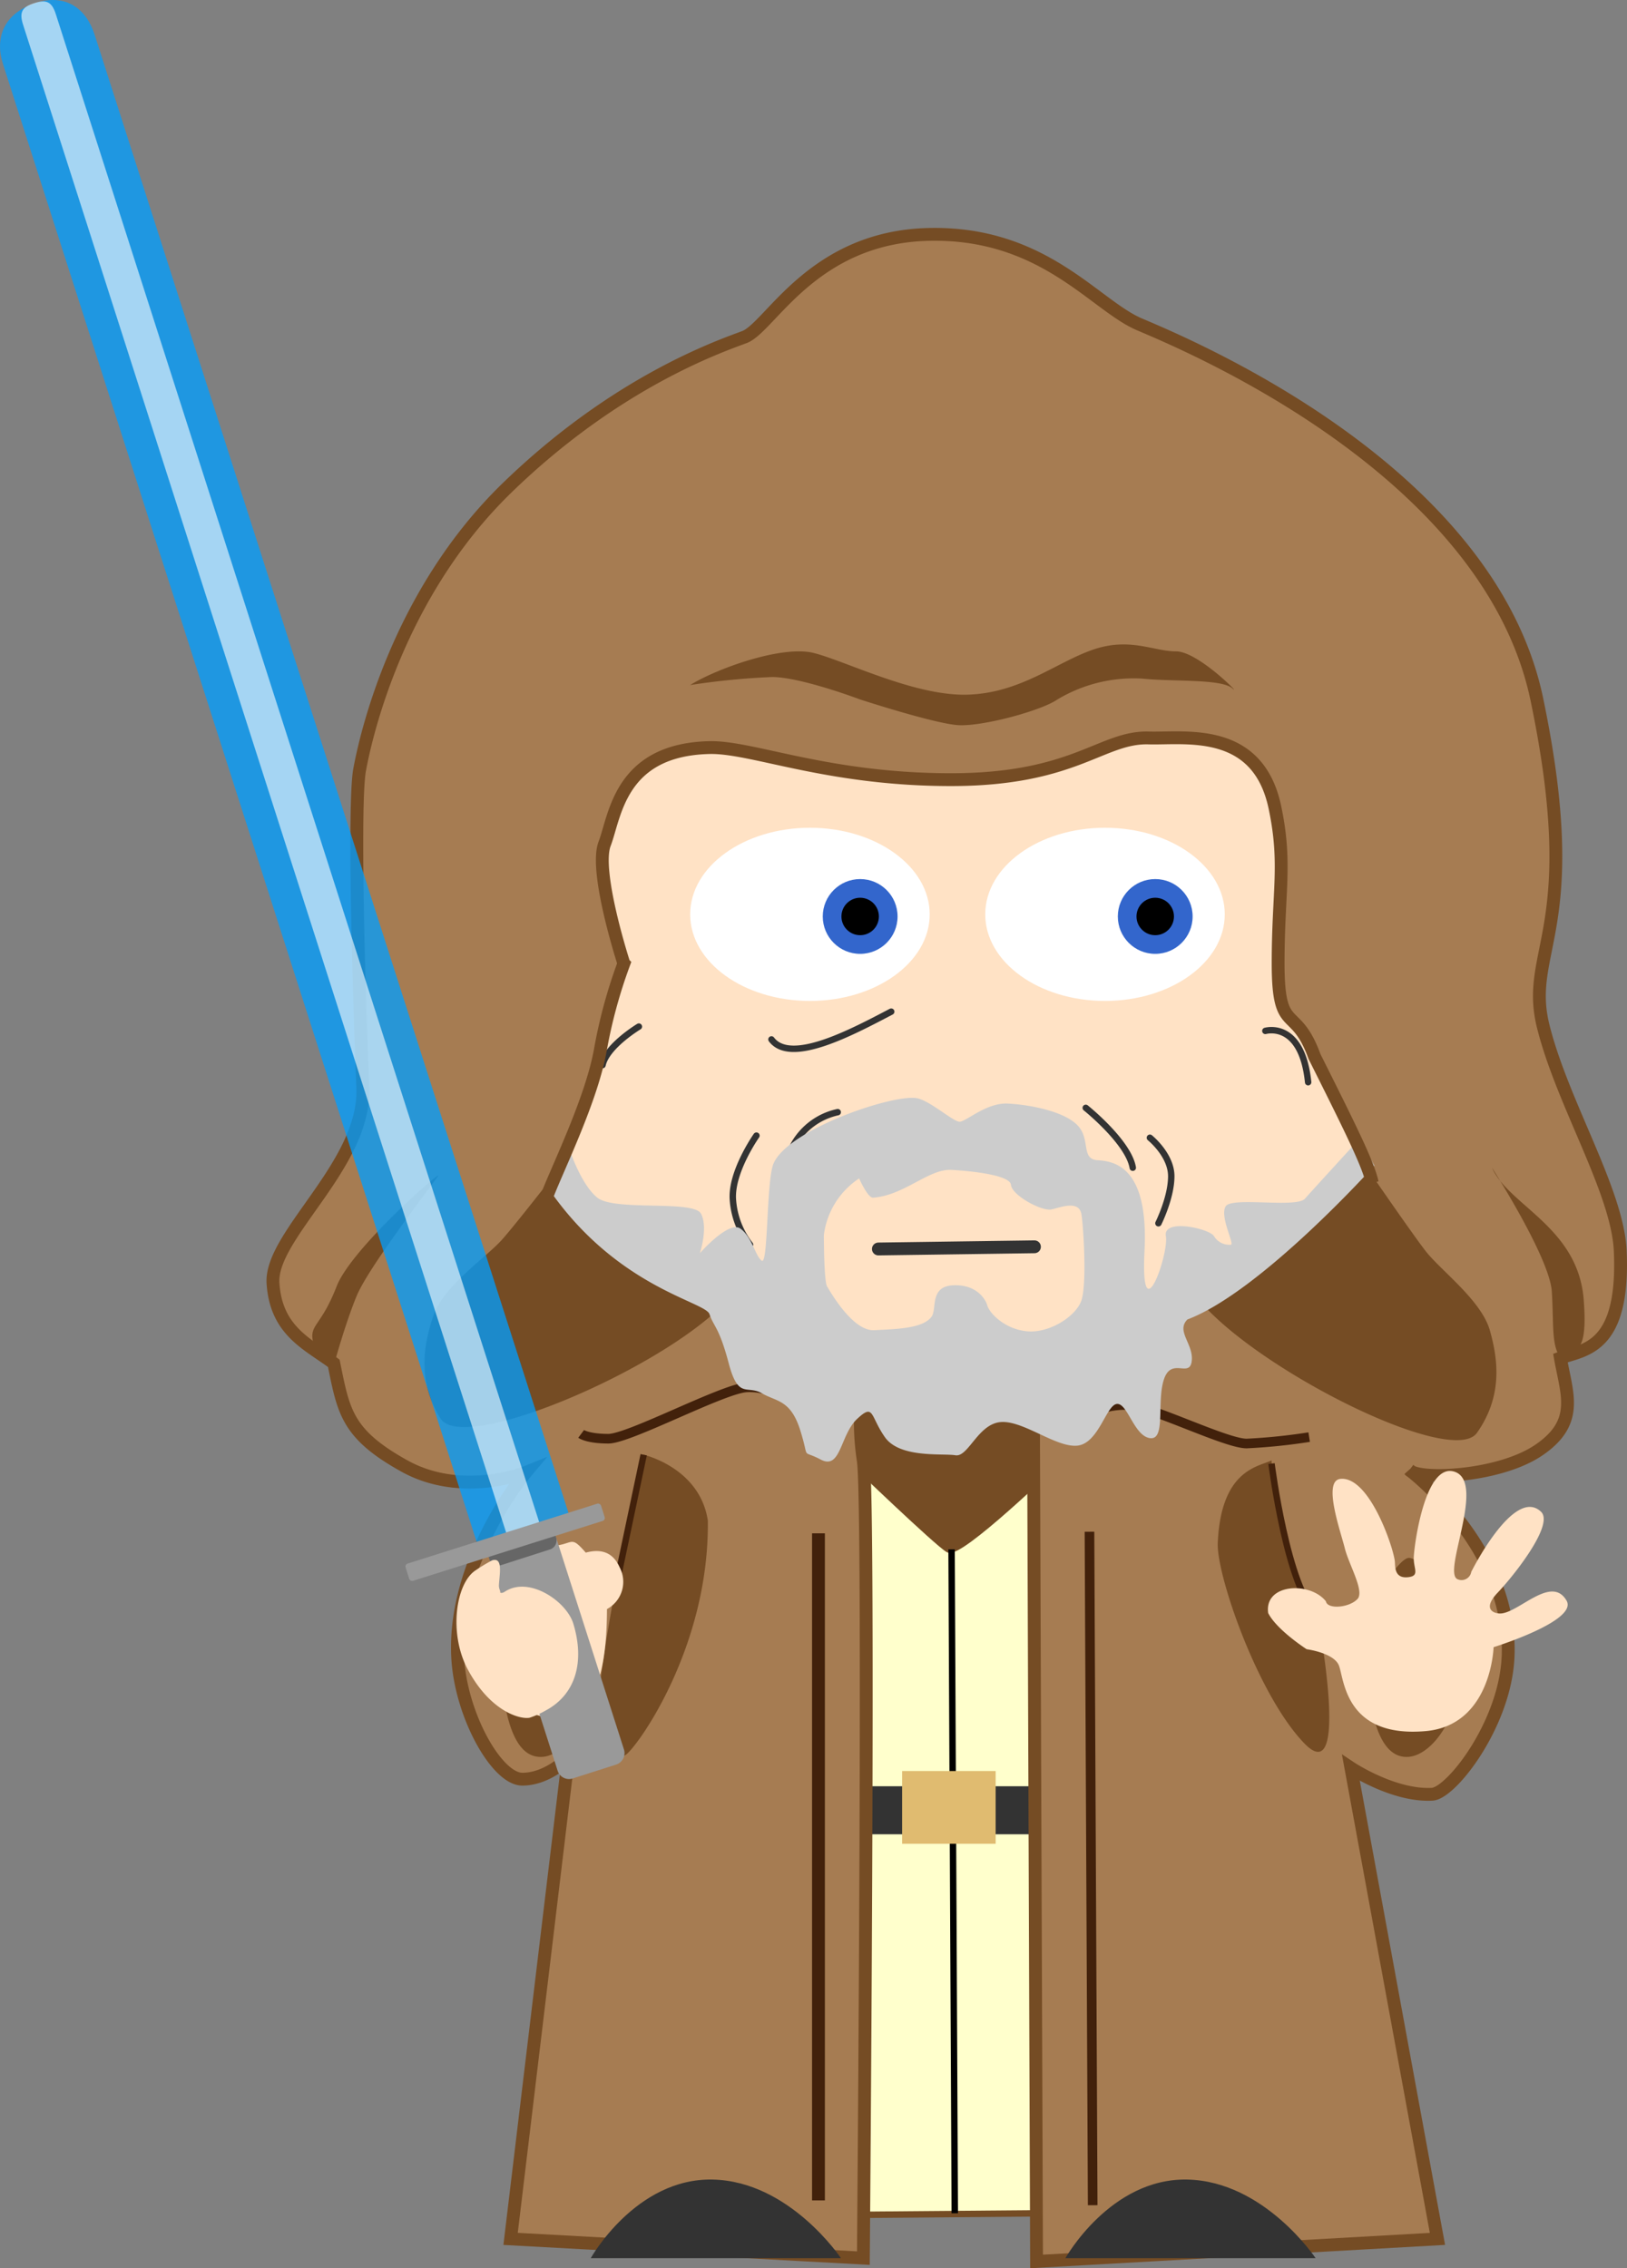 <svg xmlns="http://www.w3.org/2000/svg" viewBox="0 0 253.65 353.62"><rect x="0" y="0" width="253.65" height="353.62" fill="#808080" stroke="none"/><defs><style>.a{fill:#754c24;}.b{fill:#ffc;}.b,.f,.p{stroke:#754c24;}.b,.c,.f,.g,.h,.i,.l,.m,.p{stroke-miterlimit:10;}.c,.g,.h,.i,.l,.m,.p{fill:none;}.c{stroke:#000;}.d{fill:#333;}.e{fill:#e0bb70;}.f{fill:#a67c52;}.f,.i,.m,.p{stroke-width:2px;}.g,.h,.i{stroke:#42210b;}.g{stroke-width:1.5px;}.j{fill:#ffe2c5;}.k,.r{fill:#fff;}.l,.m{stroke:#333;stroke-linecap:round;}.n{fill:#ccc;}.o{fill:#36c;}.q{fill:#009eff;opacity:0.76;}.r{opacity:0.6;}.s{fill:#999;}.t{fill:#666;}</style></defs><title>Obi_wan</title><path class="a" d="M164.6 214.05l-.25 29H133.6l-3.25-28.19 34.25-.81"/><path class="b" d="M132.85 227.8s13.25 12.75 15 13.75 16.5-13.25 16.5-13.25l-.75 116.75-29.75.25z"/><path class="c" d="M148.35 241.55l.5 103.5"/><path class="d" d="M129.73 278.48h34.5v7.49h-34.5z"/><path class="e" d="M140.64 276.11h14.58v11.34h-14.58z"/><path class="f" d="M219.73 229.18s16.13 12.13 15.38 29.13c-.46 10.5-8.84 21.25-11.83 21.42-6 .33-12.67-4.1-12.67-4.1l13.49 73.42-62.5 3.52-.5-136.52-26.5-.5a39.75 39.75 0 0 0 0 12.25c1 7.5 0 124.25 0 124.25l-55-3 9-75s-3.17 3.33-7.17 3.33-9.64-10.08-10.08-19.08c-.75-15.25 10.63-28.75 10.63-28.75s-9.94 4-18.94-1-9.47-8.5-11-16c-4-3-9-5-9.48-12.5s14.51-18.5 14-30.5-1.5-44-.5-49.5 6-27.5 23-44 33-22 37-23.5 10.54-15.5 28.54-16 26 11 33 14 54.5 22.5 62 58.5-2 39 1 51 11.59 25.67 12 35c.67 15.33-5.67 15.33-9.33 16.67 1 5.67 3 10-3.33 14.33s-18.93 4.72-20.21 3.13z"/><path class="a" d="M107.6 106.8a116.13 116.13 0 0 1 12.75-1.25c4.5 0 13.75 3.5 13.75 3.5s11.5 3.75 15.25 4 13-2.25 15.5-4a23.13 23.13 0 0 1 13.25-3.25c4.75.5 12.25 0 14 1.5s-5.25-5.75-8.75-5.75-7.25-2.25-13-.25-11.25 6.75-19.5 7-19-5.25-24-6.5-15.25 2.5-19.25 5zM232.6 182.05s9 14 9.33 19.33-.1 8.16 1.33 10.33c1.71-1.67 4.33.58 3.67-8.67-.66-11.66-11.66-14.99-14.33-20.99zM68.27 183.38c1-1.34-13.46 11.17-15.79 17.17s-4.08 5.92-3.75 8.25 3.54 3.25 3.54 3.25 1.67-6 3.33-10 9-13.67 12.67-18.67zM211.93 180.38s8 11.67 10.33 14.67 8.67 7.67 10 12.33 2 10.33-2 16-36.67-11-44.33-22 26-21 26-21zM89.44 179.25s-8.66 11.19-11.16 14-9.1 7.21-10.68 11.8-2.59 10.2 1.07 16.09 37.24-8.87 45.53-19.41-24.76-22.48-24.76-22.48z"/><path class="g" d="M90.6 223.55s1 .75 4.25.75 17.75-7.75 21.5-8 8.5 2.25 11.25 5.5M204.1 224.05a90.73 90.73 0 0 1-9.75 1c-3.25 0-14.75-5.75-18.5-6a12.49 12.49 0 0 0-10.25 4.75"/><path class="a" d="M92.85 274.3a6.08 6.08 0 0 0 4.75-.75c2-1.5 13-17 12.75-36.5-1.25-8.25-10-10.25-10-10.25s-8.25 34.25-7.5 47.5zM189.85 240.55c-.22 5 6.25 23.75 13.5 31.25s2.13-19.5 2.13-19.5-5.87-7.12-7.25-24.62c-2 1-7.88 1.37-8.38 12.87zM219.77 273.88c2.65-.3 7-4 8.33-13.67s-6.67-17.5-8.5-17.33-7.33 8.83-6.83 14.67 1.16 17 7 16.33zM84.77 273.88c2.65-.3 7-4 8.33-13.67s-6.67-17.5-8.5-17.33-7.33 8.83-6.83 14.67 1.16 17 7 16.33z"/><path class="h" d="M100.35 226.8l-4 19M198.23 228.18s2.5 19.75 7.13 23.5"/><path class="g" d="M169.85 238.8l.5 105"/><path class="i" d="M127.6 239.05v104"/><path class="d" d="M92.1 352.05s7-12.5 19-12.25 20 12.25 20 12.25h-39zM166.1 352.05s7-12.5 19-12.25 20 12.25 20 12.25h-39z"/><path class="j" d="M222.22 269.89c10.3-.88 10.63-13.09 10.63-13.09s13.19-4.09 11.38-7.25c-2.37-4.12-7.53 2-10.37 2-1 0-2.81-.69-.37-3.25s8.88-10.62 6.75-12.62c-4.21-4-10.87 9.38-10.87 9.38a1.53 1.53 0 0 1-2.19 1.12c-2.29-1.21 4.54-15.16-.44-16.74-4.48-1.43-6.21 11-6.33 13.26-.1 1.8 1 2.94-.8 3.18-2.23.29-2.09-1.59-2.15-2.4-.15-2-3.91-13.34-8.47-12.92-2.84.26 0 8.13.66 10.8.62 2.51 3 6.5 2.06 7.84-1.21 1.45-4.77 1.77-5 .45-2.46-3.12-9.65-2.79-9 1.83 1.33 2.64 6 5.64 6 5.64s4.15.54 5 2.47.81 11.39 13.51 10.3zM96.6 244.34c-.94-2.1-2.6-3-5.28-2.28-2.66-3.06-1.69-1-6.19-1a14.79 14.79 0 0 0-10.94 4.74c.38-.17 3.85-5.07 3.48 2.38 4.36.61 7.18-1.45 10.46 6.5 2.35 5.71-.18 10.12-4.79 12.58 10.21 3.5 11.25-8.59 11.29-16.4a4.83 4.83 0 0 0 1.97-6.52zM213.47 180.55a63 63 0 0 1-8.54-15.83c-3-8.28-5.67-3.17-5.67-14.5s1.35-15.55-.5-24.33c-2.67-12.67-14-10.67-19.67-10.83-7.33-.22-11.5 6.5-30.83 6.5s-31-5.16-37.67-5c-14 .33-14.67 10.67-16.33 15s3 18.67 3 18.67a78.51 78.51 0 0 0-3.67 13.5c-1.37 7.63-4.16 15.52-7.33 19.67 10.94 13.06 32.7 32.06 62.33 32.33 26.73.23 52.74-22.68 64.88-35.18z"/><ellipse class="k" cx="126.27" cy="142.55" rx="18.67" ry="13.5"/><ellipse class="k" cx="172.27" cy="142.55" rx="18.67" ry="13.5"/><path class="l" d="M116.93 194.05a12.87 12.87 0 0 1-2.67-7c-.33-4.33 3.67-10 3.67-10M123.6 178.72a10.35 10.35 0 0 1 7-5.33M169.27 172.72s6.66 5.33 7.33 9.33M179.27 177.38s3.33 2.67 3.33 6-2 7.33-2 7.33M197.27 160.72s5.67-1.67 6.67 8M99.6 160.05s-5 3-5.67 6M120.27 162.05c3 4 12.58-1.14 18.67-4.33"/><path class="m" d="M136.94 194.72l24.33-.34"/><path class="n" d="M214.27 181.72l-2.33-4.17s-7.17 7.83-8.5 9.33-11.34-.33-12.34 1.17 1.33 5.83.83 6a2.78 2.78 0 0 1-2.67-1.33c-.67-1.17-8-2.83-7.5 0s-4 15.5-3.33 2.33-4.67-14-7.33-14.17-1-3.33-3.17-5.5-7.5-3.17-10.83-3.33-6.5 2.83-7.5 2.83-4.61-3.29-6.67-3.67c-3.67-.67-20 4.83-22.33 10.17-1.13 2.59-.83 15.83-1.83 15.17s-1.5-3.67-3.33-5-6.33 3.83-6.33 3.83 1.33-4 .17-6.17-13.5-.33-16.17-2.5-4.5-8-4.5-8l-3.5 6c10.67 16 24.83 18.17 25.5 20.17s1.5 2 3 7.67 2.83 3.33 5.17 4.67 4.5 1 6 5.83 0 2.83 3.17 4.5 3-3.83 5.67-6.33 2-.5 4.33 2.83 9 2.5 11 2.83 3.5-4.83 7-5.17 8.67 4 12 3.67 4.5-6.33 6.17-6.5 2.67 5 5.17 5.33 1-5.67 2.17-9.17 4-.17 4.33-2.83-2.5-4.67-.67-6.5c11.48-4.33 29.15-23.99 29.15-23.99zm-45.67 21c-.83 2.5-5 5.17-8.5 4.83s-5.83-2.83-6.17-4-1.82-3.33-5.33-3.17c-3.67.17-2.53 3.61-3.33 4.83-1.27 1.94-5.67 2-9 2.17s-6.83-6-7.33-6.83-.5-8-.5-8a12.44 12.44 0 0 1 5.5-8.83s1.34 3.06 2.17 3c4.83-.33 8.67-4.5 12.17-4.33 2.09.1 9.17.67 9.33 2.33s4.83 4.17 6.33 3.83 4.33-1.5 4.67.83.82 10.84-.01 13.34z"/><circle class="o" cx="180.1" cy="142.88" r="5.83"/><circle cx="180.1" cy="142.88" r="2.92"/><circle class="o" cx="134.1" cy="142.88" r="5.83"/><circle cx="134.1" cy="142.88" r="2.92"/><path class="p" d="M213.93 184.38c-.58-2.83-3.58-8.83-9-19.67-3-8.28-5.67-3.17-5.67-14.5s1.35-15.55-.5-24.33c-2.67-12.67-14-10.67-19.67-10.83-7.33-.22-11.5 6.5-30.83 6.5s-31-5.16-37.67-5c-14 .33-14.67 10.67-16.33 15s3 18.67 3 18.67a78.51 78.51 0 0 0-3.67 13.5c-1.37 7.63-6.5 18.08-8.25 22.58"/><path class="q" d="M82.15 240.26c-3.93 1.26-6.65 3.83-7.91-.09L.46 9.97C-.8 6.04.46 2.24 5.32.54c5-1.74 8.17.93 9.43 4.86l73.79 230.19c1.25 3.93-2.46 3.46-6.39 4.67z"/><path class="r" d="M82.17 240.32c-1.93.62-2.45 1.14-3.07-.79L3.6 3.86C2.98 1.93 3.41 1.1 5.34.49 7.27-.13 8.1.3 8.71 2.23L84.25 237.9c.58 1.93-.15 1.8-2.08 2.42z"/><path class="s" d="M77.633 240.838l6.77-2.168a1.87 1.87 0 0 1 2.352 1.21l10.518 32.86a1.88 1.88 0 0 1-1.217 2.362l-6.772 2.168a1.87 1.87 0 0 1-2.35-1.21l-10.52-32.86a1.88 1.88 0 0 1 1.22-2.362z"/><path class="t" d="M77.26 241.11l7.55-2.42a1.5 1.5 0 0 1 1.89 1 1.5 1.5 0 0 1-1 1.89L78.15 244a1.5 1.5 0 0 1-1.89-1 1.5 1.5 0 0 1 1-1.89z"/><rect class="s" x="329.24" y="267.96" width="32.08" height="2.83" rx=".48" ry=".48" transform="matrix(.95 -.3 .3 .95 -330.08 88.12)"/><path class="j" d="M89.38 253.13c-1.07-3.5-6.9-7.45-10.65-5-2.35 1.52.74-5.7-2-4.87a26.11 26.11 0 0 0-2.6 1.57c-3.06 2-4.23 9.82-1.19 15.47 3.5 6.5 8.1 7.79 9.63 7.5a13.92 13.92 0 0 0 2.58-1.17c4.62-2.51 6.03-7.58 4.23-13.5z"/></svg>
